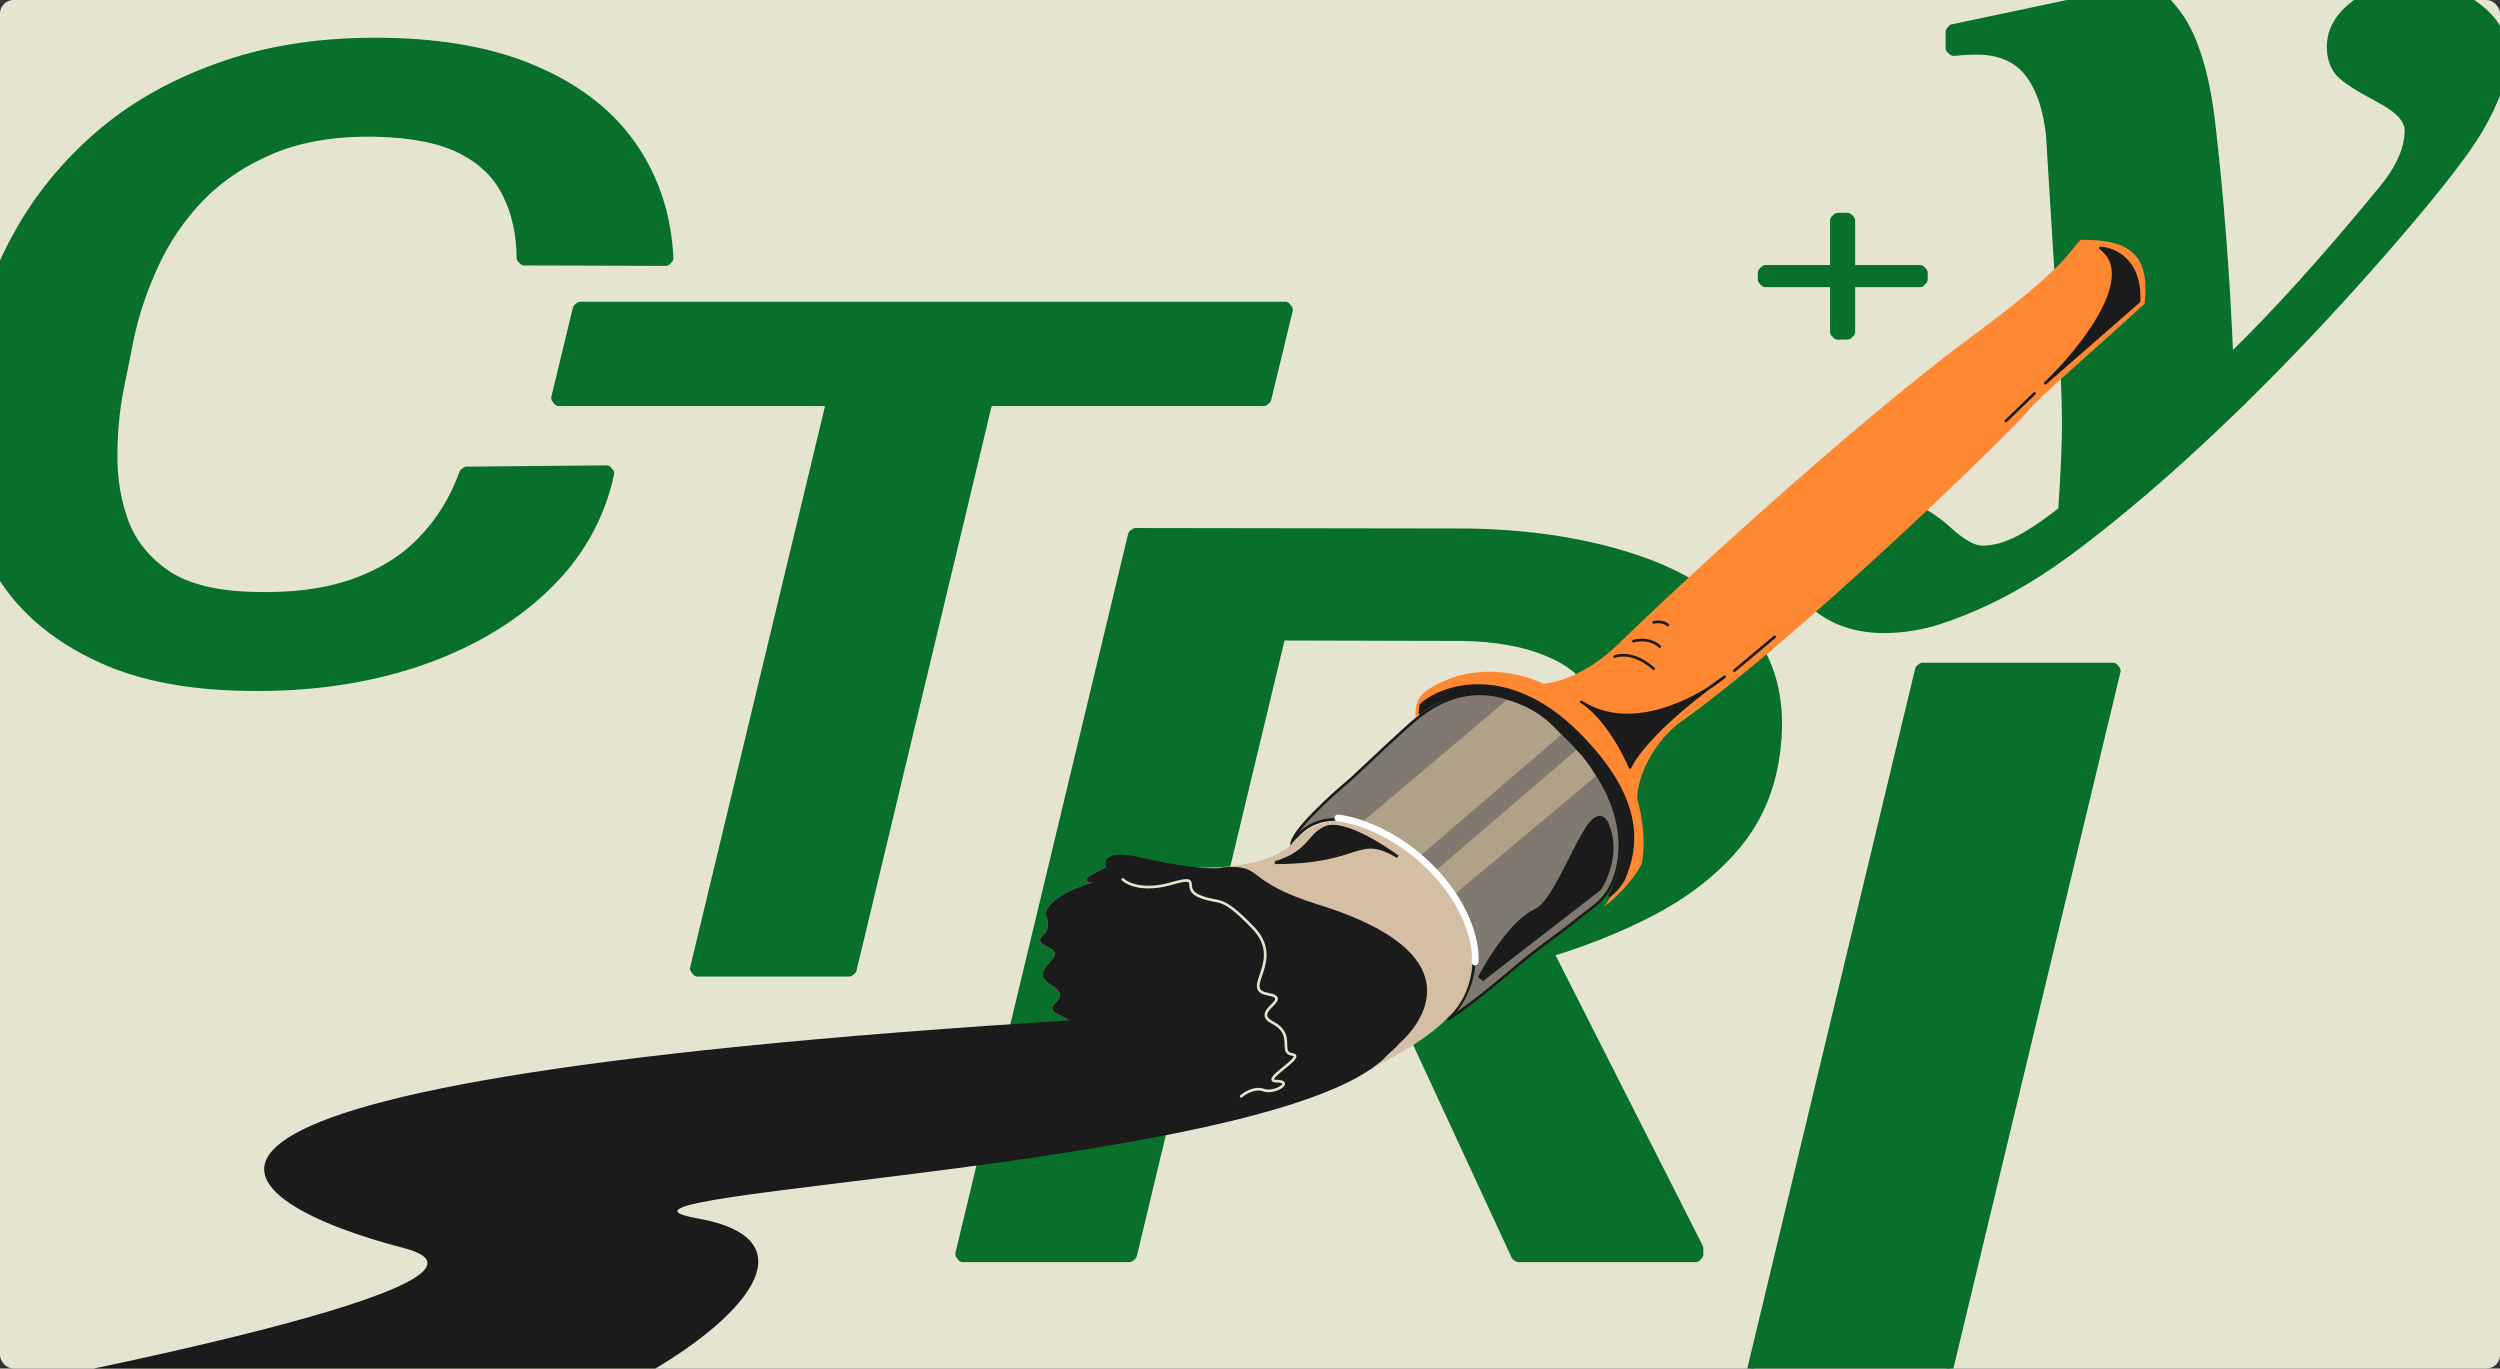 <svg width="1856" height="1016" viewBox="0 0 1856 1016" fill="none" xmlns="http://www.w3.org/2000/svg">
<rect x="0" y="0" width="1856" height="1016" fill="#333333" stroke="none"/>
<g clip-path="url(#clip0_623_285)">
<path d="M0 0H1869V1016H0V0Z" fill="#E4E4D0"/>
<path d="M842.519 394.5L840.084 396.416L711.569 931.416L714 934.5H838.959L841.39 932.583L890.48 727.996H1029.78L1124.71 933.05L1126.98 934.5H1259.55L1262.05 932V926.856L1261.78 925.726L1151.28 707.693C1176.5 699.929 1199.59 690.812 1220.54 680.336C1248.55 666.496 1271.19 649.524 1288.37 629.383C1306 608.885 1316.34 584.153 1319.44 555.282C1323.57 519.455 1315.66 489.58 1295.5 465.936C1275.83 442.471 1247.78 424.98 1211.56 413.36C1175.72 401.758 1135.17 395.606 1089.94 394.868L1089.9 394.867L842.519 394.5ZM1030.97 650.242L909.202 649.97L951.666 472.994L1086.29 473.356C1086.3 473.356 1086.3 473.356 1086.31 473.356C1111.15 473.844 1131.81 477.608 1148.36 484.553L1148.39 484.564C1164.92 491.261 1176.62 500.856 1183.73 513.255C1190.82 525.6 1192.84 540.765 1189.54 558.955C1185.91 578.498 1176.71 595.035 1161.87 608.635C1146.94 622.071 1128.14 632.442 1105.4 639.701C1082.64 646.719 1057.84 650.241 1030.98 650.242C1030.97 650.242 1030.97 650.242 1030.97 650.242Z" fill="#09702C" stroke="#09702C" stroke-width="5" stroke-linejoin="bevel"/>
<path d="M1817.43 1025.94L1815 1022.85H1445.98L1571.98 497.583L1569.55 494.5H1426.81L1424.37 496.417L1277.57 1108.42L1280 1111.5H1382.13H1422.74H1794.69L1797.12 1109.59L1817.43 1025.94Z" fill="#09702C" stroke="#09702C" stroke-width="5" stroke-linejoin="bevel"/>
<path d="M1361.14 247.13L1363.64 249.63H1372.26L1374.76 247.13V210.686H1426.11L1428.61 208.186V201.787L1426.11 199.287H1374.76V163L1372.26 160.5H1363.64L1361.14 163V199.287H1310L1307.5 201.787V208.186L1310 210.686H1361.14V247.13Z" fill="#09702C" stroke="#09702C" stroke-width="5" stroke-linejoin="bevel"/>
<path d="M1448.93 20.65L1446.94 23.096V36.571L1449.7 39.057C1456.32 38.373 1462.27 38.034 1467.58 38.034C1481.41 38.034 1492.38 41.801 1500.74 49.138C1511.55 59.149 1518.57 75.822 1521.4 99.677L1529.51 231.245L1529.51 231.268C1532.06 267.181 1533.32 294.983 1533.32 314.704C1533.32 329.17 1532.4 350.497 1530.54 378.719C1513.82 391.657 1500.99 399.757 1491.97 403.241L1491.89 403.274C1485.19 406.141 1478.36 407.564 1471.4 407.564C1468.47 407.564 1464.92 406.523 1460.68 404.165C1456.45 401.815 1451.68 398.236 1446.36 393.364L1446.35 393.357C1429.73 378.256 1411.33 370.595 1391.22 370.595C1375.14 370.595 1361.08 375.121 1349.15 384.227C1336.87 393.365 1330.5 404.77 1330.5 418.356C1330.5 432.044 1337.61 443.67 1351.11 453.214C1364.33 462.776 1380.29 467.5 1398.86 467.5C1412.5 467.5 1426.28 465.266 1440.18 460.816L1440.21 460.808C1463.3 453.145 1485.59 442.698 1507.06 429.473C1528.55 416.47 1556.66 395.179 1591.37 365.671L1591.38 365.665C1645.56 319.281 1700.84 264.378 1757.22 200.966L1757.22 200.963C1801.1 151.47 1829.1 116.399 1841.02 95.88C1853.22 75.189 1859.5 56.774 1859.5 40.717C1859.5 26.612 1852.44 14.532 1838.93 4.512C1825.73 -5.518 1810.08 -10.5 1792.1 -10.5C1775.1 -10.5 1760.41 -6.114 1748.16 2.759L1748.13 2.778C1736.21 11.646 1729.94 22.346 1729.94 34.843C1729.94 42.448 1731.99 48.921 1736.24 54.059L1736.29 54.107C1738.43 56.565 1742.01 59.366 1746.83 62.505C1751.69 65.672 1757.96 69.282 1765.64 73.332L1765.66 73.342C1773.31 77.3 1778.87 81.285 1782.5 85.247C1786.1 89.183 1787.69 92.984 1787.69 96.689C1787.69 110.169 1781.38 124.822 1768.22 140.701L1768.21 140.709C1726.06 192.017 1688.49 233.614 1655.49 265.52C1652.9 203.265 1648.36 144.586 1641.87 89.486L1641.86 89.477C1638.35 60.546 1632.25 37.644 1623.47 20.914C1618.51 11.098 1610 0.845 1598.1 -9.858L1595.91 -10.446L1448.93 20.65Z" fill="#09702C" stroke="#09702C" stroke-width="5" stroke-linejoin="bevel"/>
<path d="M182.479 510.419C228.297 511.269 270.36 505.42 308.642 492.836L308.654 492.832C346.926 480.038 378.812 461.669 404.242 437.682C430.017 413.433 446.497 384.522 453.619 350.995L451.151 347.976L345.968 348.928L343.635 350.589C336.736 369.953 326.547 386.57 313.078 400.477L313.059 400.496C299.928 414.349 283.044 424.942 262.328 432.236L262.318 432.239C241.945 439.513 217.291 442.775 188.288 441.935L188.272 441.935C160.479 441.306 139.245 435.96 124.304 426.167C109.502 416.06 99.19 403.442 93.256 388.309C87.527 372.948 84.656 356.64 84.656 339.366C84.656 321.943 86.104 305.705 88.991 290.646C88.992 290.642 88.993 290.639 88.993 290.635L96.874 251.314C96.875 251.311 96.876 251.307 96.876 251.304C100.633 233.308 106.705 215.185 115.105 196.934L115.109 196.924C123.461 178.57 134.837 161.877 149.253 146.839C163.892 131.873 181.857 119.995 203.19 111.226C224.418 102.5 249.77 98.404 279.318 99.033C306.586 99.664 327.777 104.077 343.078 112.081C358.443 120.118 369.268 130.961 375.724 144.584L375.743 144.621C382.56 158.407 386.002 174.207 386.002 192.079L388.494 194.579L494.993 194.897L497.497 192.28C496.017 160.537 486.974 132.566 470.323 108.445C453.658 84.304 429.744 65.515 398.713 52.028C367.932 38.311 330.034 31.187 285.107 30.549C241.342 29.91 202.045 35.546 167.249 47.506C132.52 59.23 102.444 75.558 77.058 96.51L77.047 96.519C52.003 117.433 31.651 141.247 16.012 167.962C0.397 194.635 -10.371 222.295 -16.273 250.934L-16.279 250.962L-23.729 289.371L-23.732 289.386C-28.755 316.138 -28.758 342.485 -23.729 368.41L-23.724 368.437C-18.388 394.417 -7.563 418.042 8.735 439.29L8.742 439.299C25.106 460.417 47.665 477.369 76.312 490.203C105.05 503.078 140.469 509.781 182.479 510.419ZM182.479 510.419C182.479 510.419 182.48 510.419 182.48 510.419L182.518 507.919L182.471 510.419C182.474 510.419 182.476 510.419 182.479 510.419ZM451.174 350.476C450.996 351.314 450.812 352.149 450.622 352.981L451.196 352.975L451.174 350.476ZM451.174 350.476L448.728 349.956C448.69 350.137 448.651 350.318 448.612 350.499L451.174 350.476Z" fill="#09702C" stroke="#09702C" stroke-width="5" stroke-linejoin="bevel"/>
<path d="M414 298.945H615.684L514.639 719.416L517.07 722.5H630.866L633.298 720.582L734.222 298.945H938.677L941.107 297.033L957.43 229.588L955 226.5H748.394H635.064H430.323L427.893 228.412L411.57 295.857L414 298.945Z" fill="#09702C" stroke="#09702C" stroke-width="5" stroke-linejoin="bevel"/>
<path d="M1138.92 507.816C1148.67 508.835 1174.96 504.207 1202.04 477.543C1235.89 444.213 1371.78 317.878 1463.47 250.118C1536.82 195.91 1535.4 186.684 1544.84 178.036C1577.9 177.833 1596.71 186.298 1592.11 225.492C1566.95 248.887 1512.62 295.745 1505.25 305.457C1496.04 317.598 1335.58 473.637 1247.54 536.141C1229.46 548.981 1213.34 577.175 1215.49 598.399C1215.64 599.213 1215.72 599.883 1215.76 600.402C1215.65 599.742 1215.56 599.074 1215.49 598.399C1214.26 591.383 1208.66 573.688 1192.37 550.349C1174.19 524.302 1149.16 511.141 1138.92 507.816Z" fill="#FF8832"/>
<path d="M1198.66 487.5C1202.99 485.667 1214.86 484.9 1227.66 496.5M1212.66 476C1216.49 474.833 1225.76 474 1232.16 480M1227.66 462C1229.83 461.5 1234.96 461.2 1238.16 464" stroke="#1B1B1B" stroke-width="2" stroke-linecap="round"/>
<path d="M1181.05 533.428C1140.92 490.599 1092.55 495.842 1073.1 505.196C1073.1 505.196 1057.92 511.042 1053.44 518.535C1050.17 524.003 1050.87 532.556 1050.87 532.556C1071.52 513.222 1118.12 500.906 1168.01 550.408C1220.06 602.061 1204.39 658.056 1190.39 673.254C1205.85 662.154 1215.67 647.57 1218.65 641.666C1222.84 623.432 1221.17 576.256 1181.05 533.428Z" fill="#FF8832"/>
<path d="M1166.83 550.552C1218.37 601.989 1205.35 647.199 1195.01 664.928C1199.5 661.684 1204.17 655.797 1205.68 652.188C1214.33 631.566 1223.25 595.592 1170.88 543.766C1118.51 491.94 1069.38 509.62 1054.77 523.458L1054.17 529.511C1074.36 512.127 1117.43 501.258 1166.83 550.552Z" fill="#1B1B1B" stroke="#1B1B1B" stroke-width="2" stroke-linecap="round" stroke-linejoin="round"/>
<path d="M1587.99 223.763C1589.55 193.191 1569.5 184.574 1559.28 184.087C1588.36 205.397 1544.13 259.932 1518.38 284.536L1587.99 223.763Z" fill="#1B1B1B"/>
<path d="M1510.37 292.087L1489.18 312.544M1559.28 184.087C1569.5 184.574 1589.55 193.191 1587.99 223.763L1518.38 284.536C1544.13 259.932 1588.36 205.397 1559.28 184.087Z" stroke="#1B1B1B" stroke-width="2" stroke-linecap="round" stroke-linejoin="round"/>
<path d="M1173.87 521.016C1174.54 521.373 1175.32 521.85 1176.19 522.454C1207.39 540.874 1246.16 525.347 1269.27 510.416C1272.78 507.796 1276.48 505.115 1280.37 502.379C1277.31 504.89 1273.56 507.643 1269.27 510.416C1229.54 540.036 1213.37 561.973 1210.2 569.704C1197.95 542.157 1183.64 527.637 1176.19 522.454C1175.41 521.996 1174.64 521.517 1173.87 521.016Z" fill="#1B1B1B"/>
<path d="M1287.59 497.888L1317.48 472.84M1173.87 521.016C1180.28 524.43 1196.52 538.947 1210.2 569.704C1213.65 561.289 1232.5 536.043 1280.37 502.379C1260.41 518.745 1211.18 545.385 1173.87 521.016Z" stroke="#1B1B1B" stroke-width="2" stroke-linecap="round" stroke-linejoin="round"/>
<path d="M1056.58 640.597C998.251 589.571 967.198 610.319 958.962 627.072C958.349 617.892 987.949 590.893 1002.83 578.541C1017.92 564.504 1042.97 540.48 1052.9 532.603C1079.3 511.658 1117.95 501.457 1164.73 549.188C1206.47 591.775 1207.62 631.602 1196.9 655.781C1191.05 668.987 1181.39 674.027 1173.49 680.396C1151.14 698.425 1145.76 700.288 1118.25 723.673C1096.25 742.38 1080.48 753.422 1075.35 756.604C1093.4 739.197 1114.91 691.624 1056.58 640.597Z" fill="#807970" stroke="#1B1B1B" stroke-width="2" stroke-linecap="round" stroke-linejoin="round"/>
<path d="M1186.59 658.975L1099.4 726.435C1108.31 709.805 1125.13 684.126 1140.7 677.074C1160.15 668.258 1181.93 589.131 1192.01 612.511C1200.07 631.215 1191.76 651.281 1186.59 658.975Z" fill="#1B1B1B" stroke="#1B1B1B" stroke-width="5" stroke-linecap="round"/>
<path d="M1118.66 519.692L1010.98 610.569C1022.82 615.291 1043.74 628.426 1053.29 636.307L1158.98 545.563C1144.55 527.685 1125.95 521.21 1118.66 519.692Z" fill="#B0A289"/>
<path d="M821.133 643.89C840.982 634.947 919.952 658.24 957.998 627.637C970.391 610.607 1008.1 590.015 1059.81 643.89C1111.51 697.764 1091.65 740.483 1075.25 755.108C1059.81 771.709 1022.04 797 934.035 826.141C882.025 843.365 942.317 815.196 913.482 826.141C884.647 837.087 895.853 809.78 881.951 819.227C868.05 828.674 878.192 807.952 859.434 812.212C840.676 816.471 850.353 803.798 835.919 805.263C821.484 806.728 830.928 790.563 816.46 791.529C801.993 792.495 822.479 776.595 798.099 771.709C773.719 766.822 807.544 763.06 787.92 754.348C768.295 745.637 799.692 743.039 780.367 731.3C761.042 719.562 794.533 710.811 778.501 703.363C762.469 695.914 782.525 696.078 777.035 681.411C772.644 669.678 797.754 658.981 810.857 655.099C806.013 655.089 801.285 652.832 821.133 643.89Z" fill="#D4BEA4"/>
<path d="M1037.66 636C1006.86 618 1012 640.5 946.5 640.5C973 632 970.661 620.5 983.661 614.5C997.581 608.075 1030.83 630.833 1037.66 636Z" fill="#1B1B1B" stroke="#1B1B1B" stroke-width="2" stroke-linecap="round"/>
<path d="M1079.7 664.109C1073.64 655.995 1068.97 650.962 1065.03 647.049L1170.25 556.837C1175.36 561.307 1182.05 570.916 1184.59 576.425L1079.7 664.109Z" fill="#B0A289"/>
<path d="M993.217 607.245C1005.66 608.419 1037.33 617.93 1064.5 646.583C1091.67 675.237 1096.2 703.598 1095.07 714.196" stroke="white" stroke-width="5" stroke-linecap="round"/>
<path d="M810.857 655.099C806.013 655.089 801.285 652.832 821.133 643.89C819.256 638.963 821.7 630.588 846.5 636.5C871.3 642.412 899.833 646.353 908 643.89C939 641.5 922.208 654.015 978.5 671.5C1114 713.589 1038.5 775 1038.5 775C1026 791.529 963.857 817.094 934.035 826.141C882.025 843.365 942.317 815.196 913.482 826.141C884.647 837.087 895.853 809.78 881.951 819.227C868.05 828.674 878.192 807.952 859.434 812.212C840.676 816.471 850.353 803.798 835.919 805.263C821.484 806.728 830.928 790.563 816.46 791.529C801.993 792.495 822.479 776.595 798.099 771.709C773.719 766.822 807.544 763.06 787.919 754.348C768.295 745.637 799.692 743.039 780.367 731.3C761.042 719.562 794.533 710.811 778.501 703.363C762.469 695.914 782.525 696.078 777.035 681.411C772.644 669.678 797.754 658.981 810.857 655.099Z" fill="#1B1B1B"/>
<path d="M517.638 904.5C404.838 884.5 975.638 867 1034.14 778L918.388 767.5L802.638 757C14.638 805.5 175.638 894.5 299.638 926.5C398.838 952.1 56.971 1021.83 -126.362 1053.5C-293.362 1077.17 -625.862 1135.5 -619.862 1179.5C-612.362 1234.5 -734.362 1453.5 -56.362 1453.5C-494.362 1403.5 68.805 1166 405.138 1053.5C509.638 1018.55 630.438 924.5 517.638 904.5Z" fill="#1B1B1B"/>
<path d="M833.536 652.924C837.106 656.361 849.262 661.796 869.323 656.047C894.4 648.86 875.576 659.638 891.009 665.623C906.443 671.608 905.91 663.626 930.125 688.568C954.341 713.51 920.651 734.301 940.94 737.957C961.229 741.613 927.738 750.364 944.867 759.242C961.997 768.121 948.861 781.526 959.471 782.822C970.081 784.118 934.728 802.514 947.766 802.646C960.803 802.777 946.403 812.258 938.188 809.299C931.615 806.931 924.296 811.396 921.459 813.924" stroke="#E4E4D0" stroke-width="2" stroke-linecap="round"/>
</g>
<defs>
<clipPath id="clip0_623_285">
<rect width="1856" height="1016" rx="10" fill="white"/>
</clipPath>
</defs>
</svg>
